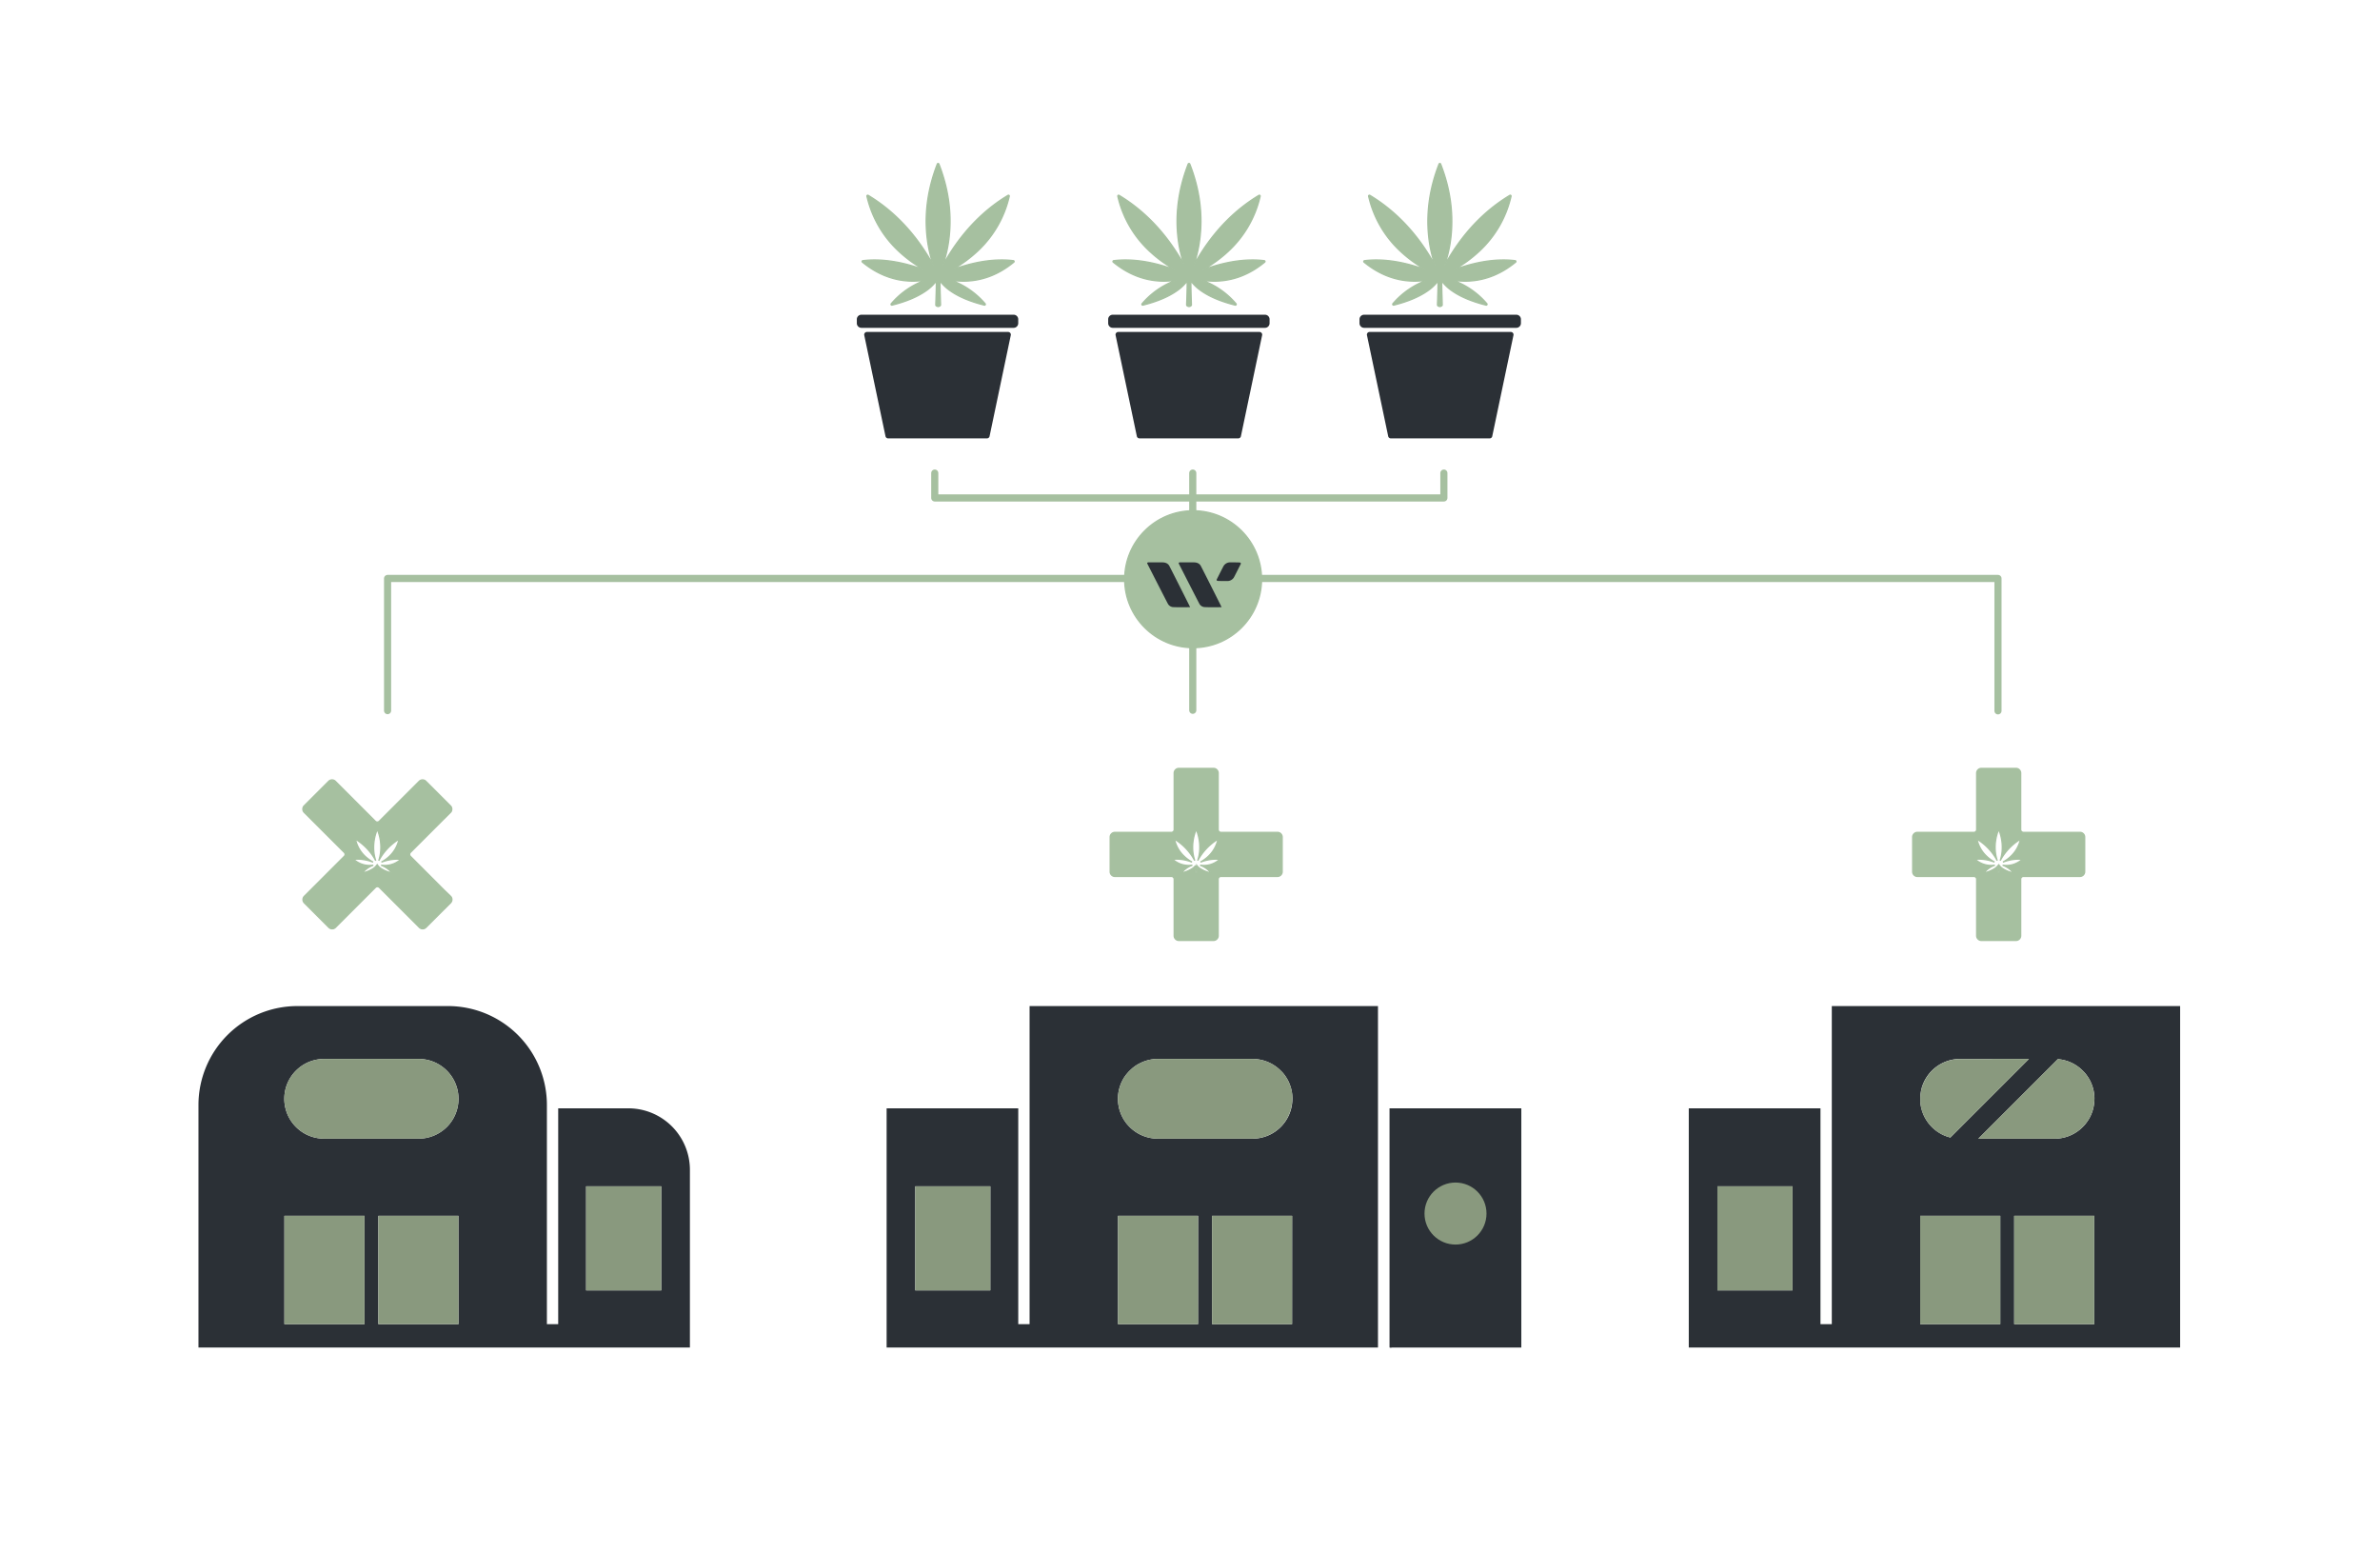 <svg id="Layer_1" data-name="Layer 1" xmlns="http://www.w3.org/2000/svg" viewBox="0 0 1818 1186"><title>about-us-graphic-1</title><circle cx="911.38" cy="442.36" r="52.27" fill="#a6c0a0" stroke="#a6c0a0" stroke-miterlimit="10"/><path d="M344,684.55l-4.72-4.71-4.71,4.71a3.53,3.53,0,0,0,0,5.08l4.71,4.72,4.72-4.72A3.54,3.54,0,0,0,344,684.55Zm0-69.12-4.72-4.71-4.71,4.71a3.53,3.53,0,0,0,0,5.08l4.71,4.72,4.72-4.72A3.54,3.54,0,0,0,344,615.43ZM854,928.55v82.74h0V928.55Zm5.22-106.39A26.77,26.77,0,0,1,861,819.8,22.6,22.6,0,0,0,859.21,822.16Zm0,34a21.91,21.91,0,0,0,1.76,2.36A26.77,26.77,0,0,1,859.21,856.2ZM855,831.57a28.86,28.86,0,0,1,.89-2.87A20.3,20.3,0,0,0,855,831.57Zm0,15.22a20.58,20.58,0,0,0,.89,2.86A27.88,27.88,0,0,1,855,846.79Zm-.62-12.25a30.15,30.15,0,0,0,0,9.29,31.9,31.9,0,0,1,0-9.29Zm745.47,4.65a30.2,30.2,0,0,0-2.4-11.86,30.37,30.37,0,0,1,2.39,11.86c0,.77,0,1.53-.08,2.29C1599.79,840.72,1599.82,840,1599.82,839.19Zm-.34,4.53c.11-.74.2-1.49.25-2.24C1599.67,842.23,1599.59,843,1599.48,843.72Zm-.41,2.19c.17-.72.3-1.45.41-2.19C1599.36,844.46,1599.23,845.19,1599.07,845.91Zm-8.17-28.25h0a28.66,28.66,0,0,1,2,2.15A28.53,28.53,0,0,0,1590.9,817.66ZM1369.25,906v79.44h0V906Z" fill="#2b3036"/><path d="M1599.81,839.19c0,.77,0,1.53-.08,2.29s-.14,1.5-.25,2.24-.25,1.47-.41,2.19-.35,1.43-.56,2.13a25.78,25.78,0,0,1-.87,2.47c-.21.54-.45,1.07-.69,1.59-.12.26-.25.52-.38.78s-.28.55-.43.82l-.45.8c-.31.53-.63,1-1,1.55s-.69,1-1.06,1.49-.75,1-1.15,1.43c-.19.23-.39.45-.6.68a30.37,30.37,0,0,1-22.54,10h-58.21l58.52-58.52,2.24-2.24a30.24,30.24,0,0,1,19,8.8,28.66,28.66,0,0,1,2,2.15c.62.75,1.2,1.53,1.75,2.34s1.06,1.65,1.53,2.51.9,1.76,1.28,2.67A30.37,30.37,0,0,1,1599.81,839.19Z" fill="none"/><path d="M1061.54,846.46v182.69H1063V846.46Z" fill="#2b3036"/><path d="M479.95,846.46H426.39v164.83h-8.63V843.92a75.56,75.56,0,0,0-75.58-75.56h-115a75.57,75.57,0,0,0-75.58,75.56v185.23H527V893.49A47,47,0,0,0,479.95,846.46ZM278.43,1011.29H217.24V928.55h61.19Zm71.79,0H289V928.55h61.18ZM341.3,860.72a30.7,30.7,0,0,1-21.51,8.9H247.62a30.45,30.45,0,0,1-29.56-23.16,30,30,0,0,1-.89-7.27,30.45,30.45,0,0,1,30.45-30.45h72.17a30.45,30.45,0,0,1,21.51,52ZM505.13,985.48H447.72V906h57.41Z" fill="#2b3036"/><rect x="447.72" y="906.04" width="57.41" height="79.44" fill="#89997e"/><rect x="289.04" y="928.55" width="61.18" height="82.74" fill="#89997e"/><rect x="217.24" y="928.55" width="61.19" height="82.74" fill="#89997e"/><path d="M350.22,839.19a30.3,30.3,0,0,1-16.65,27.11,30,30,0,0,1-13.78,3.32H247.62a30.45,30.45,0,0,1-29.56-23.16,30,30,0,0,1-.89-7.27,30.45,30.45,0,0,1,30.45-30.45h72.17a30.43,30.43,0,0,1,30.43,30.45Z" fill="#89997e"/><path d="M978.15,817.66h0q.52.51,1,1C978.82,818.35,978.5,818,978.15,817.66ZM987,928.55v82.74h0V928.55Z" fill="#2b3036"/><path d="M786.46,768.36v242.93h-8.65V846.46H677.26v182.69h375.33V768.36Zm-30,217.12H699.12V906H756.5Zm158.68,25.81H854V928.55h61.19Zm71.82,0H925.83V928.55H987ZM956.62,869.62H884.48a30.45,30.45,0,0,1-21.55-8.9c-.69-.69-1.34-1.42-2-2.16a21.91,21.91,0,0,1-1.76-2.36c-.29-.4-.56-.82-.8-1.23a12.45,12.45,0,0,1-.72-1.27,11.81,11.81,0,0,1-.67-1.33c-.2-.38-.38-.78-.55-1.18,0,0,0-.12-.09-.2a10.33,10.33,0,0,1-.52-1.34,20.58,20.58,0,0,1-.89-2.86,13.05,13.05,0,0,1-.35-1.47l-.27-1.49a30.15,30.15,0,0,1,0-9.29,9.63,9.63,0,0,1,.27-1.5,13.05,13.05,0,0,1,.35-1.47,20.3,20.3,0,0,1,.89-2.87,11.57,11.57,0,0,1,.52-1.34,1.22,1.22,0,0,0,.09-.2c.17-.4.35-.8.55-1.18a11.68,11.68,0,0,1,.67-1.32,11.46,11.46,0,0,1,.72-1.27,13.6,13.6,0,0,1,.8-1.23A22.6,22.6,0,0,1,861,819.8c.62-.74,1.27-1.47,2-2.16s1.41-1.34,2.16-2c.58-.47,1.16-.9,1.76-1.32.27-.2.54-.4.83-.58.64-.44,1.29-.82,2-1.2l1-.51c.45-.23.93-.45,1.4-.67.65-.29,1.32-.56,2-.81a28.84,28.84,0,0,1,2.87-.89c.45-.11.89-.22,1.34-.31s.89-.18,1.34-.26c.22,0,.44,0,.64-.09.85-.12,1.72-.21,2.61-.25l.29,0c.45,0,.92,0,1.4,0h72.14a30.32,30.32,0,0,1,21.51,8.92h0c.35.34.67.69,1,1s.65.73,1,1.11a26.41,26.41,0,0,1,2.32,3.23c.29.45.56.9.82,1.36a19.5,19.5,0,0,1,1.12,2.24c.18.39.35.77.49,1.15s.38,1,.55,1.45c.25.71.47,1.41.65,2.14s.31,1.23.43,1.87a25.91,25.91,0,0,1,.48,3.55c0,.33.05.65.07,1s0,.91,0,1.38A30.44,30.44,0,0,1,956.62,869.62Z" fill="#2b3036"/><rect x="1061.54" y="846.46" width="100.55" height="182.69" fill="#2b3036"/><rect x="925.83" y="928.55" width="61.15" height="82.74" fill="#89997e"/><rect x="986.98" y="928.55" width="0.02" height="82.74" fill="#89997e"/><rect x="854.01" y="928.55" width="61.17" height="82.74" fill="#89997e"/><rect x="699.12" y="906.04" width="57.38" height="79.44" fill="#89997e"/><path d="M987.08,839.19a30.44,30.44,0,0,1-30.46,30.43H884.48a30.45,30.45,0,0,1-21.55-8.9c-.69-.69-1.34-1.42-2-2.16a26.77,26.77,0,0,1-1.76-2.36c-.27-.4-.54-.82-.8-1.23s-.49-.84-.72-1.27-.47-.87-.67-1.33-.38-.78-.55-1.18c0,0,0-.12-.09-.2-.18-.43-.36-.88-.52-1.34a27.88,27.88,0,0,1-.89-2.86c-.13-.49-.24-1-.35-1.47l-.27-1.49a31.9,31.9,0,0,1,0-9.29l.27-1.5c.11-.49.22-1,.35-1.47a28.86,28.86,0,0,1,.89-2.87c.16-.45.34-.9.52-1.34a1.22,1.22,0,0,0,.09-.2c.17-.4.35-.8.55-1.18s.43-.89.67-1.32.47-.85.72-1.27.53-.83.8-1.23A26.77,26.77,0,0,1,861,819.8c.62-.74,1.27-1.47,2-2.16s1.41-1.34,2.16-2c.58-.47,1.16-.9,1.76-1.32.27-.2.54-.4.83-.58.64-.44,1.29-.82,2-1.2l1-.51c.45-.23.93-.45,1.4-.67.65-.29,1.32-.56,2-.81a28.84,28.84,0,0,1,2.87-.89c.45-.11.89-.22,1.34-.31l1.34-.26c.22,0,.44,0,.64-.09.85-.12,1.72-.21,2.61-.25l.29,0c.45,0,.92,0,1.4,0h72.14a30.32,30.32,0,0,1,21.51,8.92q.52.51,1,1t1,1.11a26.41,26.41,0,0,1,2.32,3.23c.29.45.56.9.82,1.36a19.5,19.5,0,0,1,1.12,2.24c.18.39.35.77.49,1.15s.38,1,.55,1.45c.25.71.47,1.41.65,2.14s.31,1.23.43,1.87a25.91,25.91,0,0,1,.48,3.55c0,.33.05.65.07,1S987.08,838.72,987.08,839.19Z" fill="#89997e"/><path d="M979.15,818.71q-.49-.54-1-1h0C978.5,818,978.82,818.35,979.15,818.71Z" fill="#89997e"/><path d="M1369.25,906v79.44h0V906Zm97.52,22.51v82.74h0V928.55Zm1.46-98.69a30.32,30.32,0,0,0-1.46,9.33c0,.4,0,.79,0,1.18,0-.39,0-.79,0-1.18A30.61,30.61,0,0,1,1468.23,829.86Zm-1.41,11c0,.26,0,.53,0,.79a1.22,1.22,0,0,0,0,.19C1466.86,841.48,1466.84,841.15,1466.82,840.82Zm61.11,87.73v82.74h0V928.55Zm10.64,0v82.74h0V928.55Zm60.91-84.83c.11-.74.2-1.49.25-2.24C1599.67,842.23,1599.59,843,1599.48,843.72Zm.34-4.53a30.2,30.2,0,0,0-2.4-11.86,30.37,30.37,0,0,1,2.39,11.86c0,.77,0,1.53-.08,2.29C1599.79,840.72,1599.82,840,1599.82,839.19Zm-.75,6.72c.17-.72.3-1.45.41-2.19C1599.36,844.46,1599.23,845.19,1599.07,845.91Z" fill="#2b3036"/><path d="M1399.25,768.36v242.93h-8.65V846.46H1290v182.69h375.33V768.36Zm-30,217.12h-57.39V906h57.39Zm99-155.62a30.16,30.16,0,0,1,3.75-7.7,30.45,30.45,0,0,1,25.23-13.42h52.61l-60,60a30.43,30.43,0,0,1-14.16-8h0c-.34-.34-.68-.7-1-1.06a29,29,0,0,1-1.86-2.26c-.58-.78-1.13-1.59-1.64-2.43a30,30,0,0,1-2.26-4.54,27.15,27.15,0,0,1-.92-2.67c-.1-.34-.19-.68-.28-1s-.19-.79-.28-1.19c0-.12,0-.24-.07-.37-.08-.4-.16-.8-.22-1.2q-.06-.32-.09-.63c0-.18-.05-.36-.07-.54s-.08-.64-.1-1v0a1.22,1.22,0,0,1,0-.19c0-.26,0-.53,0-.79a1,1,0,0,1,0-.25.34.34,0,0,1,0-.1.33.33,0,0,1,0-.1c0-.39,0-.78,0-1.18A30.32,30.32,0,0,1,1468.23,829.86Zm59.71,181.43h-61.17V928.55h61.17Zm71.81,0h-61.18V928.55h61.18Zm0-169.81c-.05.75-.14,1.5-.25,2.24s-.24,1.47-.41,2.19-.35,1.43-.56,2.13a25.78,25.78,0,0,1-.87,2.47c-.21.54-.45,1.07-.69,1.59-.12.26-.25.52-.38.78s-.28.55-.43.82l-.45.8c-.31.53-.63,1-1,1.55s-.69,1-1.06,1.49-.75,1-1.15,1.43c-.19.23-.39.45-.6.68a30.37,30.37,0,0,1-22.54,10h-58.21l58.52-58.52,2.24-2.24a30.24,30.24,0,0,1,19,8.8h0a28.53,28.53,0,0,1,2,2.15c.62.75,1.2,1.53,1.75,2.34s1.06,1.65,1.53,2.51.9,1.76,1.28,2.67a30.2,30.2,0,0,1,2.4,11.86C1599.82,840,1599.79,840.72,1599.73,841.48Z" fill="#2b3036"/><rect x="1311.88" y="906.04" width="57.37" height="79.44" fill="#89997e"/><path d="M1599.82,839.19c0,.77,0,1.53-.09,2.29s-.14,1.5-.25,2.24-.24,1.47-.41,2.19-.35,1.43-.56,2.13a25.78,25.78,0,0,1-.87,2.47c-.21.54-.45,1.07-.69,1.59-.12.26-.25.52-.38.78s-.28.55-.43.82l-.45.8c-.31.53-.63,1-1,1.55s-.69,1-1.06,1.49-.75,1-1.15,1.43c-.19.23-.39.45-.6.68a30.37,30.37,0,0,1-22.54,10h-58.21l58.52-58.52,2.24-2.24a30.24,30.24,0,0,1,19,8.8h0a28.53,28.53,0,0,1,2,2.15c.62.75,1.2,1.53,1.75,2.34s1.06,1.65,1.53,2.51.9,1.76,1.28,2.67A30.2,30.2,0,0,1,1599.82,839.19Z" fill="#89997e"/><path d="M1549.82,808.74l-60,60a30.43,30.43,0,0,1-14.16-8c-.34-.34-.68-.7-1-1.06-.65-.72-1.27-1.47-1.86-2.26s-1.13-1.59-1.64-2.43a30,30,0,0,1-2.26-4.54,27.15,27.15,0,0,1-.92-2.67c-.1-.34-.19-.68-.28-1s-.19-.79-.28-1.19c0-.12,0-.24-.07-.37-.08-.4-.16-.8-.22-1.2q-.06-.32-.09-.63c0-.18-.05-.36-.07-.54s-.07-.64-.1-1v0a1.22,1.22,0,0,1,0-.19c0-.26,0-.53,0-.79a1,1,0,0,1,0-.25.34.34,0,0,1,0-.1.33.33,0,0,1,0-.1c0-.39,0-.78,0-1.18a30.32,30.32,0,0,1,1.46-9.33,30.16,30.16,0,0,1,3.75-7.7,30.45,30.45,0,0,1,25.23-13.42Z" fill="#89997e"/><path d="M1599.48,843.72c-.11.74-.24,1.47-.41,2.19C1599.23,845.19,1599.36,844.46,1599.48,843.72Z" fill="#89997e"/><path d="M1599.73,841.48c-.05.75-.14,1.5-.25,2.24C1599.59,843,1599.67,842.23,1599.73,841.48Z" fill="#89997e"/><path d="M1599.73,841.48c.05-.76.08-1.52.08-2.29a30.37,30.37,0,0,0-2.39-11.86,30.2,30.2,0,0,1,2.4,11.86C1599.82,840,1599.79,840.72,1599.73,841.48Z" fill="#89997e"/><rect x="1538.58" y="928.55" width="61.17" height="82.74" fill="#89997e"/><rect x="1538.57" y="928.55" width="0.01" height="82.74" fill="#89997e"/><rect x="1466.78" y="928.55" width="60.34" height="82.74" fill="#89997e"/><rect x="1466.77" y="928.55" width="0.01" height="82.74" fill="#89997e"/><rect x="1527.12" y="928.55" width="0.82" height="82.74" fill="#89997e"/><rect x="1369.25" y="906.04" width="0.01" height="79.44" fill="#89997e"/><path d="M339.3,679.84,313.51,654a2.15,2.15,0,0,1,0-3l25.79-25.79,4.72-4.72a3.54,3.54,0,0,0,0-5.08l-4.72-4.71-14-14a3.57,3.57,0,0,0-5.07,0l-30.51,30.51a2.18,2.18,0,0,1-3.05,0l-30.49-30.51a3.59,3.59,0,0,0-5.09,0l-18.68,18.68a3.6,3.6,0,0,0,0,5.08L263,651a2.1,2.1,0,0,1,0,3l-30.5,30.5a3.6,3.6,0,0,0,0,5.08l18.68,18.68a3.57,3.57,0,0,0,5.09,0l30.49-30.5a2.16,2.16,0,0,1,3.05,0l30.51,30.5a3.55,3.55,0,0,0,5.07,0l14-14,4.72-4.72a3.54,3.54,0,0,0,0-5.08ZM305.77,656.6A18.09,18.09,0,0,1,294,661a18.71,18.71,0,0,1-2.9-.23,18.37,18.37,0,0,1,7.92,5.49.15.15,0,0,1,0,.22.18.18,0,0,1-.2.09,24.4,24.4,0,0,1-7.74-3.23,10,10,0,0,1-2.51-2.36c0,.86,0,3,.06,4.17,0,1.46,0,1.46,0,1.51a.79.79,0,0,1-.49.24.77.77,0,0,1-.52-.26c0-.07,0-.07,0-1.41,0-1.16.09-3.39.06-4.25a10.78,10.78,0,0,1-2.53,2.36,24.27,24.27,0,0,1-7.72,3.23.2.2,0,0,1-.22-.09.16.16,0,0,1,0-.22,18.47,18.47,0,0,1,7.94-5.49,19.26,19.26,0,0,1-2.9.23,18.07,18.07,0,0,1-11.72-4.41.19.19,0,0,1-.09-.2c.06-.07.09-.12.19-.12a22,22,0,0,1,2.73-.17A34.08,34.08,0,0,1,285,658.42a30.71,30.71,0,0,1-6-4.34,24.78,24.78,0,0,1-7.36-12.75.19.19,0,0,1,.07-.2.21.21,0,0,1,.22,0,43,43,0,0,1,15.09,16.16,30,30,0,0,1-1.49-7A35.71,35.71,0,0,1,288,633.86c0-.07.09-.13.18-.13a.25.25,0,0,1,.2.13,35.44,35.44,0,0,1,2.41,16.45,31.16,31.16,0,0,1-1.47,7,42.83,42.83,0,0,1,15.08-16.16.24.24,0,0,1,.23,0c0,.06.09.13.07.2a25.06,25.06,0,0,1-7.36,12.75,30.15,30.15,0,0,1-6,4.34,34.26,34.26,0,0,1,11.56-2.31,21.94,21.94,0,0,1,2.72.17.2.2,0,0,1,.18.12A.17.17,0,0,1,305.77,656.6Z" fill="#a6c0a0" stroke="#a6c0a0" stroke-miterlimit="10"/><path d="M975.81,635.72H932.66a2.14,2.14,0,0,1-2.14-2.14V590.44a3.59,3.59,0,0,0-3.59-3.59H900.52a3.59,3.59,0,0,0-3.59,3.59v43.15a2.14,2.14,0,0,1-2.14,2.14H851.64a3.59,3.59,0,0,0-3.59,3.59v26.43a3.59,3.59,0,0,0,3.59,3.59h43.15a2.14,2.14,0,0,1,2.14,2.14v43.15a3.59,3.59,0,0,0,3.59,3.59h26.41a3.59,3.59,0,0,0,3.59-3.59V671.47a2.14,2.14,0,0,1,2.14-2.14h43.15a3.59,3.59,0,0,0,3.59-3.59V639.31A3.59,3.59,0,0,0,975.81,635.72ZM931.34,656.6a17.81,17.81,0,0,1-14.62,4.17,18.5,18.5,0,0,1,7.94,5.5.19.19,0,0,1,0,.22.18.18,0,0,1-.2.09,24.28,24.28,0,0,1-7.74-3.23,10.42,10.42,0,0,1-2.52-2.36c0,.85,0,3.08.07,4.24,0,1.34,0,1.34,0,1.41a.69.69,0,0,1-.51.25.83.83,0,0,1-.51-.24c-.05-.05-.05-.05,0-1.51,0-1.14.09-3.32.07-4.17a10.64,10.64,0,0,1-2.54,2.36,24.16,24.16,0,0,1-7.73,3.23.21.21,0,0,1-.22-.09.19.19,0,0,1,0-.22,18.44,18.44,0,0,1,8-5.5,18.43,18.43,0,0,1-2.92.24,18.11,18.11,0,0,1-11.72-4.41.2.2,0,0,1-.07-.2.17.17,0,0,1,.16-.13,22.45,22.45,0,0,1,2.74-.16,34.07,34.07,0,0,1,11.54,2.3,30.25,30.25,0,0,1-5.93-4.33,25,25,0,0,1-7.38-12.75.23.23,0,0,1,.09-.2.16.16,0,0,1,.2,0,42.7,42.7,0,0,1,15.09,16.16,31,31,0,0,1-1.49-7,35.52,35.52,0,0,1,2.45-16.45.18.18,0,0,1,.18-.13.17.17,0,0,1,.16.13,35.51,35.51,0,0,1,2.45,16.45,30.24,30.24,0,0,1-1.49,7A42.86,42.86,0,0,1,930,641.13a.19.19,0,0,1,.22,0,.22.22,0,0,1,.07.2,25.09,25.09,0,0,1-7.36,12.75,30.29,30.29,0,0,1-5.95,4.33,34.09,34.09,0,0,1,11.55-2.3,22.15,22.15,0,0,1,2.72.16.17.17,0,0,1,.16.13A.17.17,0,0,1,931.34,656.6Z" fill="#a6c0a0" stroke="#a6c0a0" stroke-miterlimit="10"/><path d="M1588.81,635.72h-43.15a2.14,2.14,0,0,1-2.14-2.14V590.44a3.59,3.59,0,0,0-3.59-3.59h-26.41a3.59,3.59,0,0,0-3.59,3.59v43.15a2.14,2.14,0,0,1-2.14,2.14h-43.15a3.59,3.59,0,0,0-3.59,3.59v26.43a3.59,3.59,0,0,0,3.59,3.59h43.15a2.14,2.14,0,0,1,2.14,2.14v43.15a3.59,3.59,0,0,0,3.59,3.59h26.41a3.59,3.59,0,0,0,3.59-3.59V671.47a2.14,2.14,0,0,1,2.14-2.14h43.15a3.59,3.59,0,0,0,3.59-3.59V639.31A3.59,3.59,0,0,0,1588.81,635.72Zm-44.47,20.88a17.81,17.81,0,0,1-14.62,4.17,18.5,18.5,0,0,1,7.94,5.5.19.19,0,0,1,0,.22.18.18,0,0,1-.2.09,24.28,24.28,0,0,1-7.74-3.23,10.42,10.42,0,0,1-2.52-2.36c0,.85,0,3.08.07,4.24,0,1.34,0,1.34,0,1.41a.69.69,0,0,1-.51.25.83.83,0,0,1-.51-.24c-.05-.05-.05-.05,0-1.51,0-1.14.09-3.32.07-4.17a10.64,10.64,0,0,1-2.54,2.36,24.16,24.16,0,0,1-7.73,3.23.21.21,0,0,1-.22-.09.19.19,0,0,1,0-.22,18.43,18.43,0,0,1,8-5.5,18.43,18.43,0,0,1-2.92.24,18.11,18.11,0,0,1-11.72-4.41.2.2,0,0,1-.07-.2.17.17,0,0,1,.16-.13,22.45,22.45,0,0,1,2.74-.16,34.07,34.07,0,0,1,11.53,2.3,30.26,30.26,0,0,1-5.93-4.33,25,25,0,0,1-7.38-12.75.23.23,0,0,1,.09-.2.16.16,0,0,1,.2,0,42.7,42.7,0,0,1,15.09,16.16,31,31,0,0,1-1.49-7,35.51,35.51,0,0,1,2.45-16.45.18.18,0,0,1,.18-.13.17.17,0,0,1,.16.13,35.51,35.51,0,0,1,2.45,16.45,30.25,30.25,0,0,1-1.49,7A42.86,42.86,0,0,1,1543,641.13a.19.19,0,0,1,.22,0,.22.22,0,0,1,.07.2,25.09,25.09,0,0,1-7.36,12.75,30.29,30.29,0,0,1-5.95,4.33,34.09,34.09,0,0,1,11.55-2.3,22.15,22.15,0,0,1,2.72.16.17.17,0,0,1,.16.13A.17.17,0,0,1,1544.34,656.6Z" fill="#a6c0a0" stroke="#a6c0a0" stroke-miterlimit="10"/><path d="M735.88,214.71a60.16,60.16,0,0,1-9.58-.78A61.48,61.48,0,0,1,752.51,232a.6.6,0,0,1,.05.73.62.62,0,0,1-.69.27c-10.52-2.63-19.1-6.18-25.48-10.59a33.8,33.8,0,0,1-8.32-7.8c-.13,2.87.11,10.17.24,14,.15,4.43.15,4.43,0,4.64a2.36,2.36,0,0,1-1.7.85,2.76,2.76,0,0,1-1.63-.76c-.18-.24-.18-.24,0-5,.13-3.75.34-10.9.24-13.73a33.45,33.45,0,0,1-8.32,7.8c-6.4,4.41-15,8-25.48,10.59a.61.61,0,0,1-.69-.27.6.6,0,0,1,.05-.73,61.27,61.27,0,0,1,26.21-18.08,60.16,60.16,0,0,1-9.58.78c-13.87,0-26.88-4.88-38.63-14.51a.6.6,0,0,1-.22-.65.67.67,0,0,1,.53-.45,72.89,72.89,0,0,1,9-.53c15.43,0,29.65,4.46,38,7.58a100.84,100.84,0,0,1-19.57-14.27,82.37,82.37,0,0,1-24.27-42,.62.62,0,0,1,.25-.65.6.6,0,0,1,.69,0c28.86,17.38,43.64,42.44,49.69,53.25a102.1,102.1,0,0,1-4.88-23c-1.72-17.92,1-36.15,8-54.19a.63.63,0,0,1,.58-.4.66.66,0,0,1,.6.4c7,18,9.76,36.27,8,54.17a100.46,100.46,0,0,1-4.9,23c6.08-10.79,20.84-35.86,49.71-53.23a.6.6,0,0,1,.69,0,.62.62,0,0,1,.25.65,82.37,82.37,0,0,1-24.27,42,100.84,100.84,0,0,1-19.57,14.27c8.38-3.12,22.6-7.58,38-7.58a72.47,72.47,0,0,1,9,.53.62.62,0,0,1,.53.45.6.6,0,0,1-.2.65C762.76,209.84,749.75,214.71,735.88,214.71Z" fill="#a6c0a0" stroke="#a6c0a0" stroke-miterlimit="10"/><path d="M927.51,214.71a59.73,59.73,0,0,1-9.56-.78A61.33,61.33,0,0,1,944.14,232a.6.6,0,0,1,.05.73.61.61,0,0,1-.69.27c-10.52-2.63-19.08-6.18-25.48-10.59a33.8,33.8,0,0,1-8.32-7.8c-.11,2.87.11,10.17.24,14,.15,4.43.15,4.43,0,4.64a2.32,2.32,0,0,1-1.69.85,2.76,2.76,0,0,1-1.65-.76c-.18-.24-.18-.24,0-5,.13-3.75.34-10.9.24-13.73a33.45,33.45,0,0,1-8.32,7.8c-6.38,4.41-15,8-25.48,10.59a.62.62,0,0,1-.69-.27.6.6,0,0,1,.05-.73,61.48,61.48,0,0,1,26.21-18.08,60.16,60.16,0,0,1-9.58.78c-13.87,0-26.88-4.88-38.63-14.51a.6.6,0,0,1-.2-.65.62.62,0,0,1,.53-.45,72.47,72.47,0,0,1,9-.53c15.42,0,29.64,4.46,38,7.58a100.84,100.84,0,0,1-19.57-14.27,82.37,82.37,0,0,1-24.27-42,.66.66,0,0,1,.25-.65.6.6,0,0,1,.69,0c28.87,17.38,43.64,42.44,49.71,53.25a100.91,100.91,0,0,1-4.9-23c-1.72-17.92,1-36.15,8-54.19a.66.66,0,0,1,.6-.4.63.63,0,0,1,.58.4c7.06,18,9.76,36.27,8,54.17a101.63,101.63,0,0,1-4.88,23c6.06-10.79,20.84-35.86,49.69-53.23a.6.6,0,0,1,.69,0,.62.62,0,0,1,.25.65,82.37,82.37,0,0,1-24.27,42,100.84,100.84,0,0,1-19.57,14.27c8.38-3.12,22.6-7.58,38-7.58a72.89,72.89,0,0,1,9,.53.67.67,0,0,1,.53.45.6.6,0,0,1-.22.65C954.39,209.84,941.38,214.71,927.51,214.71Z" fill="#a6c0a0" stroke="#a6c0a0" stroke-miterlimit="10"/><path d="M969.78,243.86v3a3.51,3.51,0,0,1-3.5,3.52H850a3.51,3.51,0,0,1-3.5-3.52v-3a3.49,3.49,0,0,1,3.5-3.5H966.28A3.49,3.49,0,0,1,969.78,243.86Z" fill="#2b3036"/><path d="M964.1,256l-16.21,77.17a2.06,2.06,0,0,1-2,1.63H870.39a2.06,2.06,0,0,1-2-1.63L852.16,256a2.07,2.07,0,0,1,2-2.48H962.09A2.07,2.07,0,0,1,964.1,256Z" fill="#2b3036"/><path d="M777.79,243.86v3a3.51,3.51,0,0,1-3.5,3.52H658a3.51,3.51,0,0,1-3.5-3.52v-3a3.49,3.49,0,0,1,3.5-3.5H774.29A3.49,3.49,0,0,1,777.79,243.86Z" fill="#2b3036"/><path d="M772.11,256,755.9,333.18a2.06,2.06,0,0,1-2,1.63H678.4a2.06,2.06,0,0,1-2-1.63L660.17,256a2.07,2.07,0,0,1,2-2.48H770.1A2.07,2.07,0,0,1,772.11,256Z" fill="#2b3036"/><path d="M1119.14,214.71a59.73,59.73,0,0,1-9.56-.78A61.48,61.48,0,0,1,1135.79,232a.63.63,0,0,1,0,.73.61.61,0,0,1-.69.27c-10.5-2.63-19.08-6.18-25.48-10.59a33.8,33.8,0,0,1-8.32-7.8c-.11,2.87.13,10.17.25,14,.13,4.43.13,4.43,0,4.64a2.4,2.4,0,0,1-1.7.85,2.76,2.76,0,0,1-1.65-.76c-.18-.24-.18-.24,0-5,.13-3.75.36-10.9.24-13.73a33.1,33.1,0,0,1-8.32,7.8c-6.38,4.41-15,8-25.48,10.59a.6.6,0,0,1-.67-.27.63.63,0,0,1,0-.73,61.48,61.48,0,0,1,26.21-18.08,59.73,59.73,0,0,1-9.56.78c-13.89,0-26.9-4.88-38.65-14.51a.63.63,0,0,1-.2-.65.65.65,0,0,1,.53-.45,72.68,72.68,0,0,1,9-.53c15.43,0,29.64,4.46,38,7.58a100.84,100.84,0,0,1-19.57-14.27,82.21,82.21,0,0,1-24.25-42,.65.65,0,0,1,.24-.65.6.6,0,0,1,.69,0c28.87,17.38,43.66,42.44,49.71,53.25a100.92,100.92,0,0,1-4.9-23c-1.7-17.92,1-36.15,8.05-54.19a.62.62,0,0,1,1.16,0c7.06,18,9.76,36.27,8.05,54.17a101.44,101.44,0,0,1-4.9,23c6.06-10.79,20.84-35.86,49.71-53.23a.6.6,0,0,1,.69,0,.65.65,0,0,1,.24.65,82.21,82.21,0,0,1-24.25,42,100.84,100.84,0,0,1-19.57,14.27c8.36-3.12,22.58-7.58,38-7.58a72.89,72.89,0,0,1,9,.53.65.65,0,0,1,.53.45.63.63,0,0,1-.2.65C1146,209.84,1133,214.71,1119.14,214.71Z" fill="#a6c0a0" stroke="#a6c0a0" stroke-miterlimit="10"/><path d="M1156.09,256l-16.21,77.17a2,2,0,0,1-2,1.63h-75.49a2,2,0,0,1-2-1.63L1044.17,256a2.06,2.06,0,0,1,2-2.48h107.91A2.06,2.06,0,0,1,1156.09,256Z" fill="#2b3036"/><path d="M1161.78,243.86v3a3.52,3.52,0,0,1-3.52,3.52H1042a3.52,3.52,0,0,1-3.52-3.52v-3a3.51,3.51,0,0,1,3.52-3.5h116.28A3.51,3.51,0,0,1,1161.78,243.86Z" fill="#2b3036"/><polyline points="714.03 361.3 714.03 380.3 1102.93 380.3 1102.93 361.3" fill="none" stroke="#a6c0a0" stroke-linecap="round" stroke-linejoin="round" stroke-width="5.44"/><polyline points="911.11 361.29 911.11 441.77 296.06 441.77 296.06 542.73" fill="none" stroke="#a6c0a0" stroke-linecap="round" stroke-linejoin="round" stroke-width="5.44"/><circle cx="1111.81" cy="926.82" r="23.68" fill="#89997e"/><polyline points="1526.19 542.9 1526.19 441.77 911.11 441.77 911.11 542.46" fill="none" stroke="#a6c0a0" stroke-linecap="round" stroke-linejoin="round" stroke-width="5.44"/><path d="M909.12,463.73c-4.36,0-8.52.12-12.6-.05a5,5,0,0,1-4.34-2.42c-1.84-3.43-15.27-29.8-15.82-30.85-.11-.21-.08-.91.81-.91,3.58,0,7.17,0,10.74,0,2.49,0,4.34.93,5.29,2.7,1.33,2.47,15.79,31.13,15.91,31.54Z" fill="#2b3036"/><path d="M933.17,463.73c-4.36,0-8.52.12-12.6-.05a5,5,0,0,1-4.34-2.42c-1.84-3.43-15.27-29.8-15.82-30.85-.11-.21-.08-.91.81-.91,3.58,0,7.17,0,10.74,0,2.49,0,4.34.93,5.29,2.7,1.33,2.47,15.79,31.13,15.91,31.54Z" fill="#2b3036"/><path d="M947.1,429.62h0c-.52-.09-3.93-.13-7.33-.14a5.88,5.88,0,0,0-5.45,3.41c-1.66,3.17-3.25,6.38-4.87,9.57a.78.78,0,0,0,.66,1.16c.52.09,3.93.13,7.32.14a5.87,5.87,0,0,0,5.45-3.41c1.66-3.17,3.25-6.38,4.87-9.57a.78.78,0,0,0-.66-1.16Z" fill="#2b3036"/></svg>